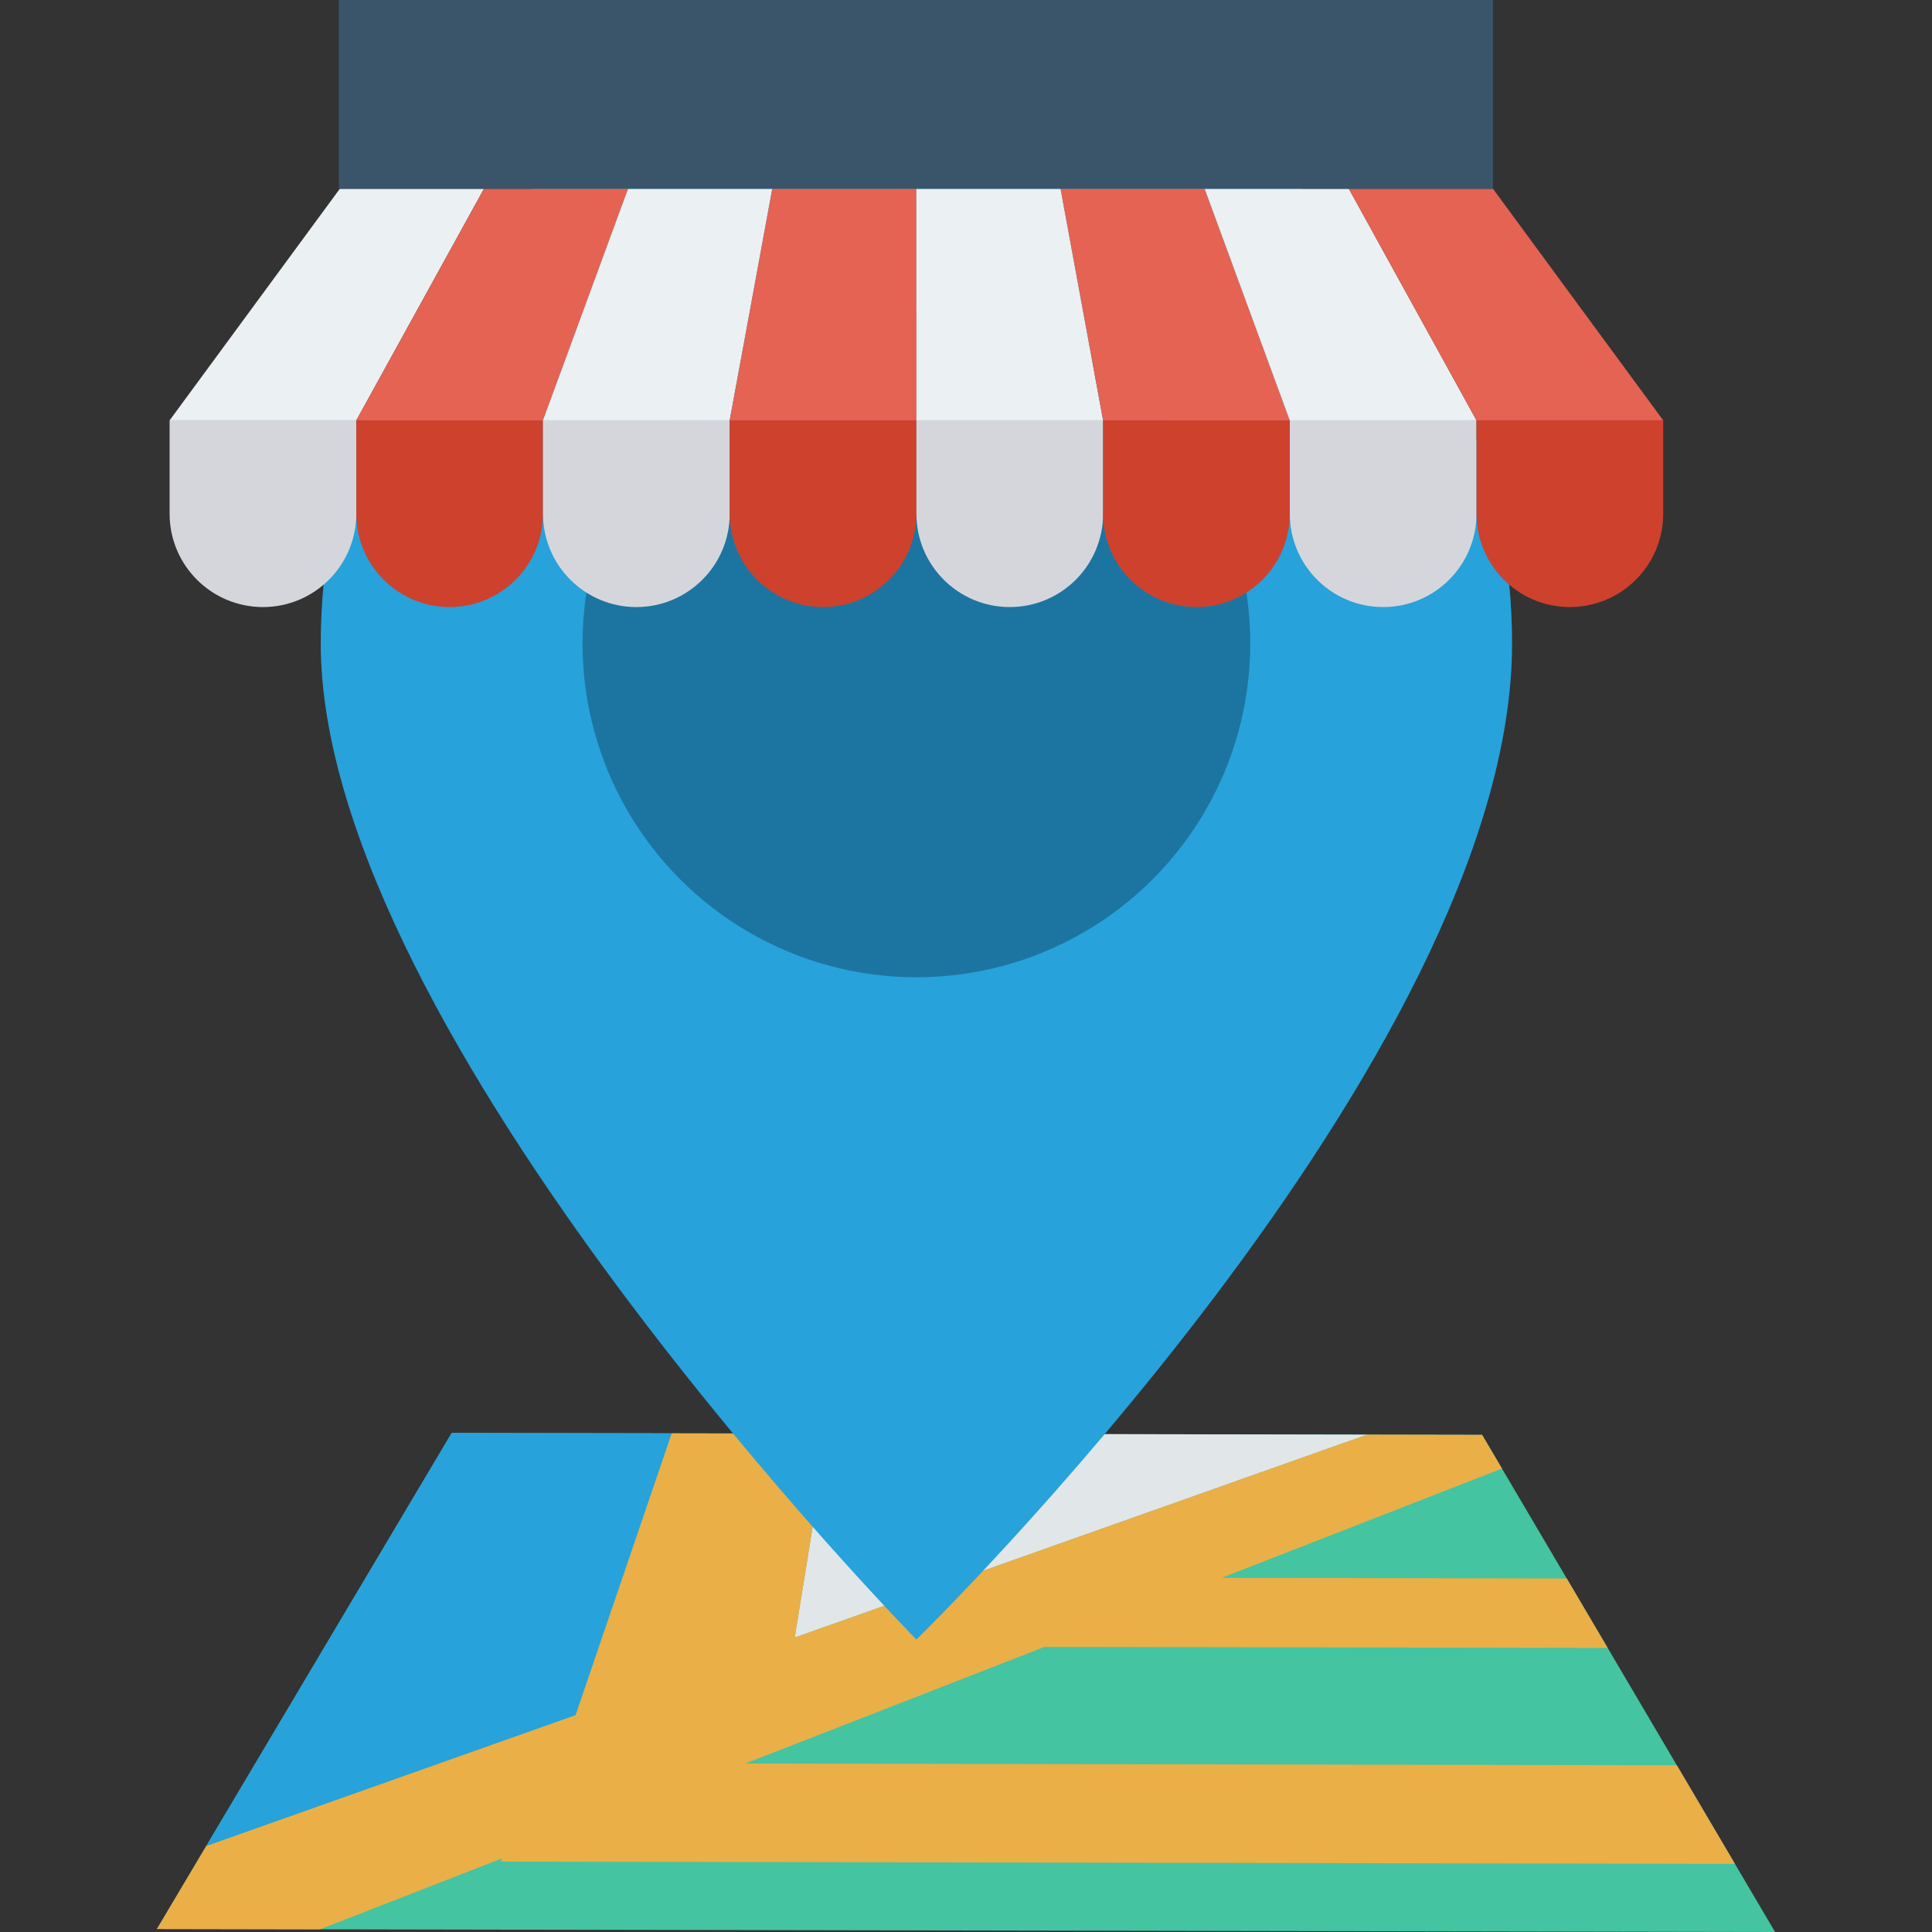 <?xml version="1.0" encoding="iso-8859-1"?>
<!-- Generator: Adobe Illustrator 19.0.0, SVG Export Plug-In . SVG Version: 6.00 Build 0)  -->
<svg xmlns="http://www.w3.org/2000/svg" xmlns:xlink="http://www.w3.org/1999/xlink" version="1.1" id="Capa_1" x="0px" y="0px" viewBox="0 0 409.6 409.6" style="enable-background:new 0 0 409.6 409.6;" xml:space="preserve">
<rect x="0" y="0" width="409.6" height="409.6" fill="#333333" stroke="none"/>
<polygon style="fill:#44C4A1;" points="376.334,409.6 33.266,408.969 95.772,303.796 314.215,304.198 "/>
<polygon style="fill:#E1E6E9;" points="289.854,304.153 175.486,303.943 168.494,347.166 "/>
<polygon style="fill:#27A2DB;" points="142.418,303.882 95.772,303.796 43.713,391.392 122.035,363.632 "/>
<polygon style="fill:#EAAF47;" points="106.176,394.679 367.823,395.16 355.499,374.249 158.006,373.886 221.437,349.159   340.841,349.379 332.161,334.65 259.002,334.516 318.429,311.349 314.214,304.198 289.854,304.153 168.494,347.166 175.486,303.943   142.418,303.882 122.035,363.632 43.713,391.392 33.266,408.969 67.847,409.033 106.423,393.995 "/>
<path style="fill:#27A2DB;" d="M320.574,136.406c0,88.083-126.288,211.188-126.288,211.188S67.998,219.183,67.998,136.406  c0-69.747,56.541-126.288,126.288-126.288S320.574,66.659,320.574,136.406z"/>
<circle style="fill:#1C75A1;" cx="194.284" cy="136.407" r="70.784"/>
<path style="fill:#D5D6DB;" d="M35.958,89.121v19.791c0,10.93,8.861,19.791,19.791,19.791c10.931,0,19.791-8.861,19.791-19.791  V89.121H35.958z"/>
<path style="fill:#CE412D;" d="M75.54,89.121v19.791c0,10.93,8.861,19.791,19.791,19.791c10.931,0,19.791-8.861,19.791-19.791  V89.121H75.54z"/>
<path style="fill:#D5D6DB;" d="M115.122,89.121v19.791c0,10.93,8.861,19.791,19.791,19.791c10.931,0,19.791-8.861,19.791-19.791  V89.121H115.122z"/>
<path style="fill:#CE412D;" d="M154.704,89.121v19.791c0,10.93,8.861,19.791,19.791,19.791c10.931,0,19.791-8.861,19.791-19.791  V89.121H154.704z"/>
<path style="fill:#D5D6DB;" d="M194.286,89.121v19.791c0,10.93,8.861,19.791,19.791,19.791c10.931,0,19.791-8.861,19.791-19.791  V89.121H194.286z"/>
<path style="fill:#CE412D;" d="M233.868,89.121v19.791c0,10.93,8.861,19.791,19.791,19.791c10.931,0,19.791-8.861,19.791-19.791  V89.121H233.868z"/>
<path style="fill:#D5D6DB;" d="M273.45,89.121v19.791c0,10.93,8.861,19.791,19.791,19.791c10.93,0,19.791-8.861,19.791-19.791  V89.121H273.45z"/>
<path style="fill:#CE412D;" d="M313.032,89.121v19.791c0,10.93,8.861,19.791,19.791,19.791c10.931,0,19.791-8.861,19.791-19.791  V89.121H313.032z"/>
<polygon style="fill:#EBF0F3;" points="102.602,40.029 72.041,40.029 35.958,89.121 75.54,89.121 "/>
<polygon style="fill:#E56353;" points="133.164,40.029 102.602,40.029 75.54,89.121 115.122,89.121 "/>
<polygon style="fill:#EBF0F3;" points="163.725,40.029 133.164,40.029 115.122,89.121 154.704,89.121 "/>
<polygon style="fill:#E56353;" points="194.286,40.029 163.725,40.029 154.704,89.121 194.286,89.121 "/>
<polygon style="fill:#EBF0F3;" points="224.847,40.029 194.286,40.029 194.286,89.121 233.868,89.121 "/>
<polygon style="fill:#E56353;" points="255.408,40.029 224.847,40.029 233.868,89.121 273.45,89.121 "/>
<polygon style="fill:#EBF0F3;" points="285.97,40.029 255.408,40.029 273.45,89.121 313.032,89.121 "/>
<polygon style="fill:#E56353;" points="316.531,40.029 285.97,40.029 313.032,89.121 352.614,89.121 "/>
<rect x="71.834" style="fill:#3A556A;" width="244.685" height="40.028"/>
<g>
</g>
<g>
</g>
<g>
</g>
<g>
</g>
<g>
</g>
<g>
</g>
<g>
</g>
<g>
</g>
<g>
</g>
<g>
</g>
<g>
</g>
<g>
</g>
<g>
</g>
<g>
</g>
<g>
</g>
</svg>
